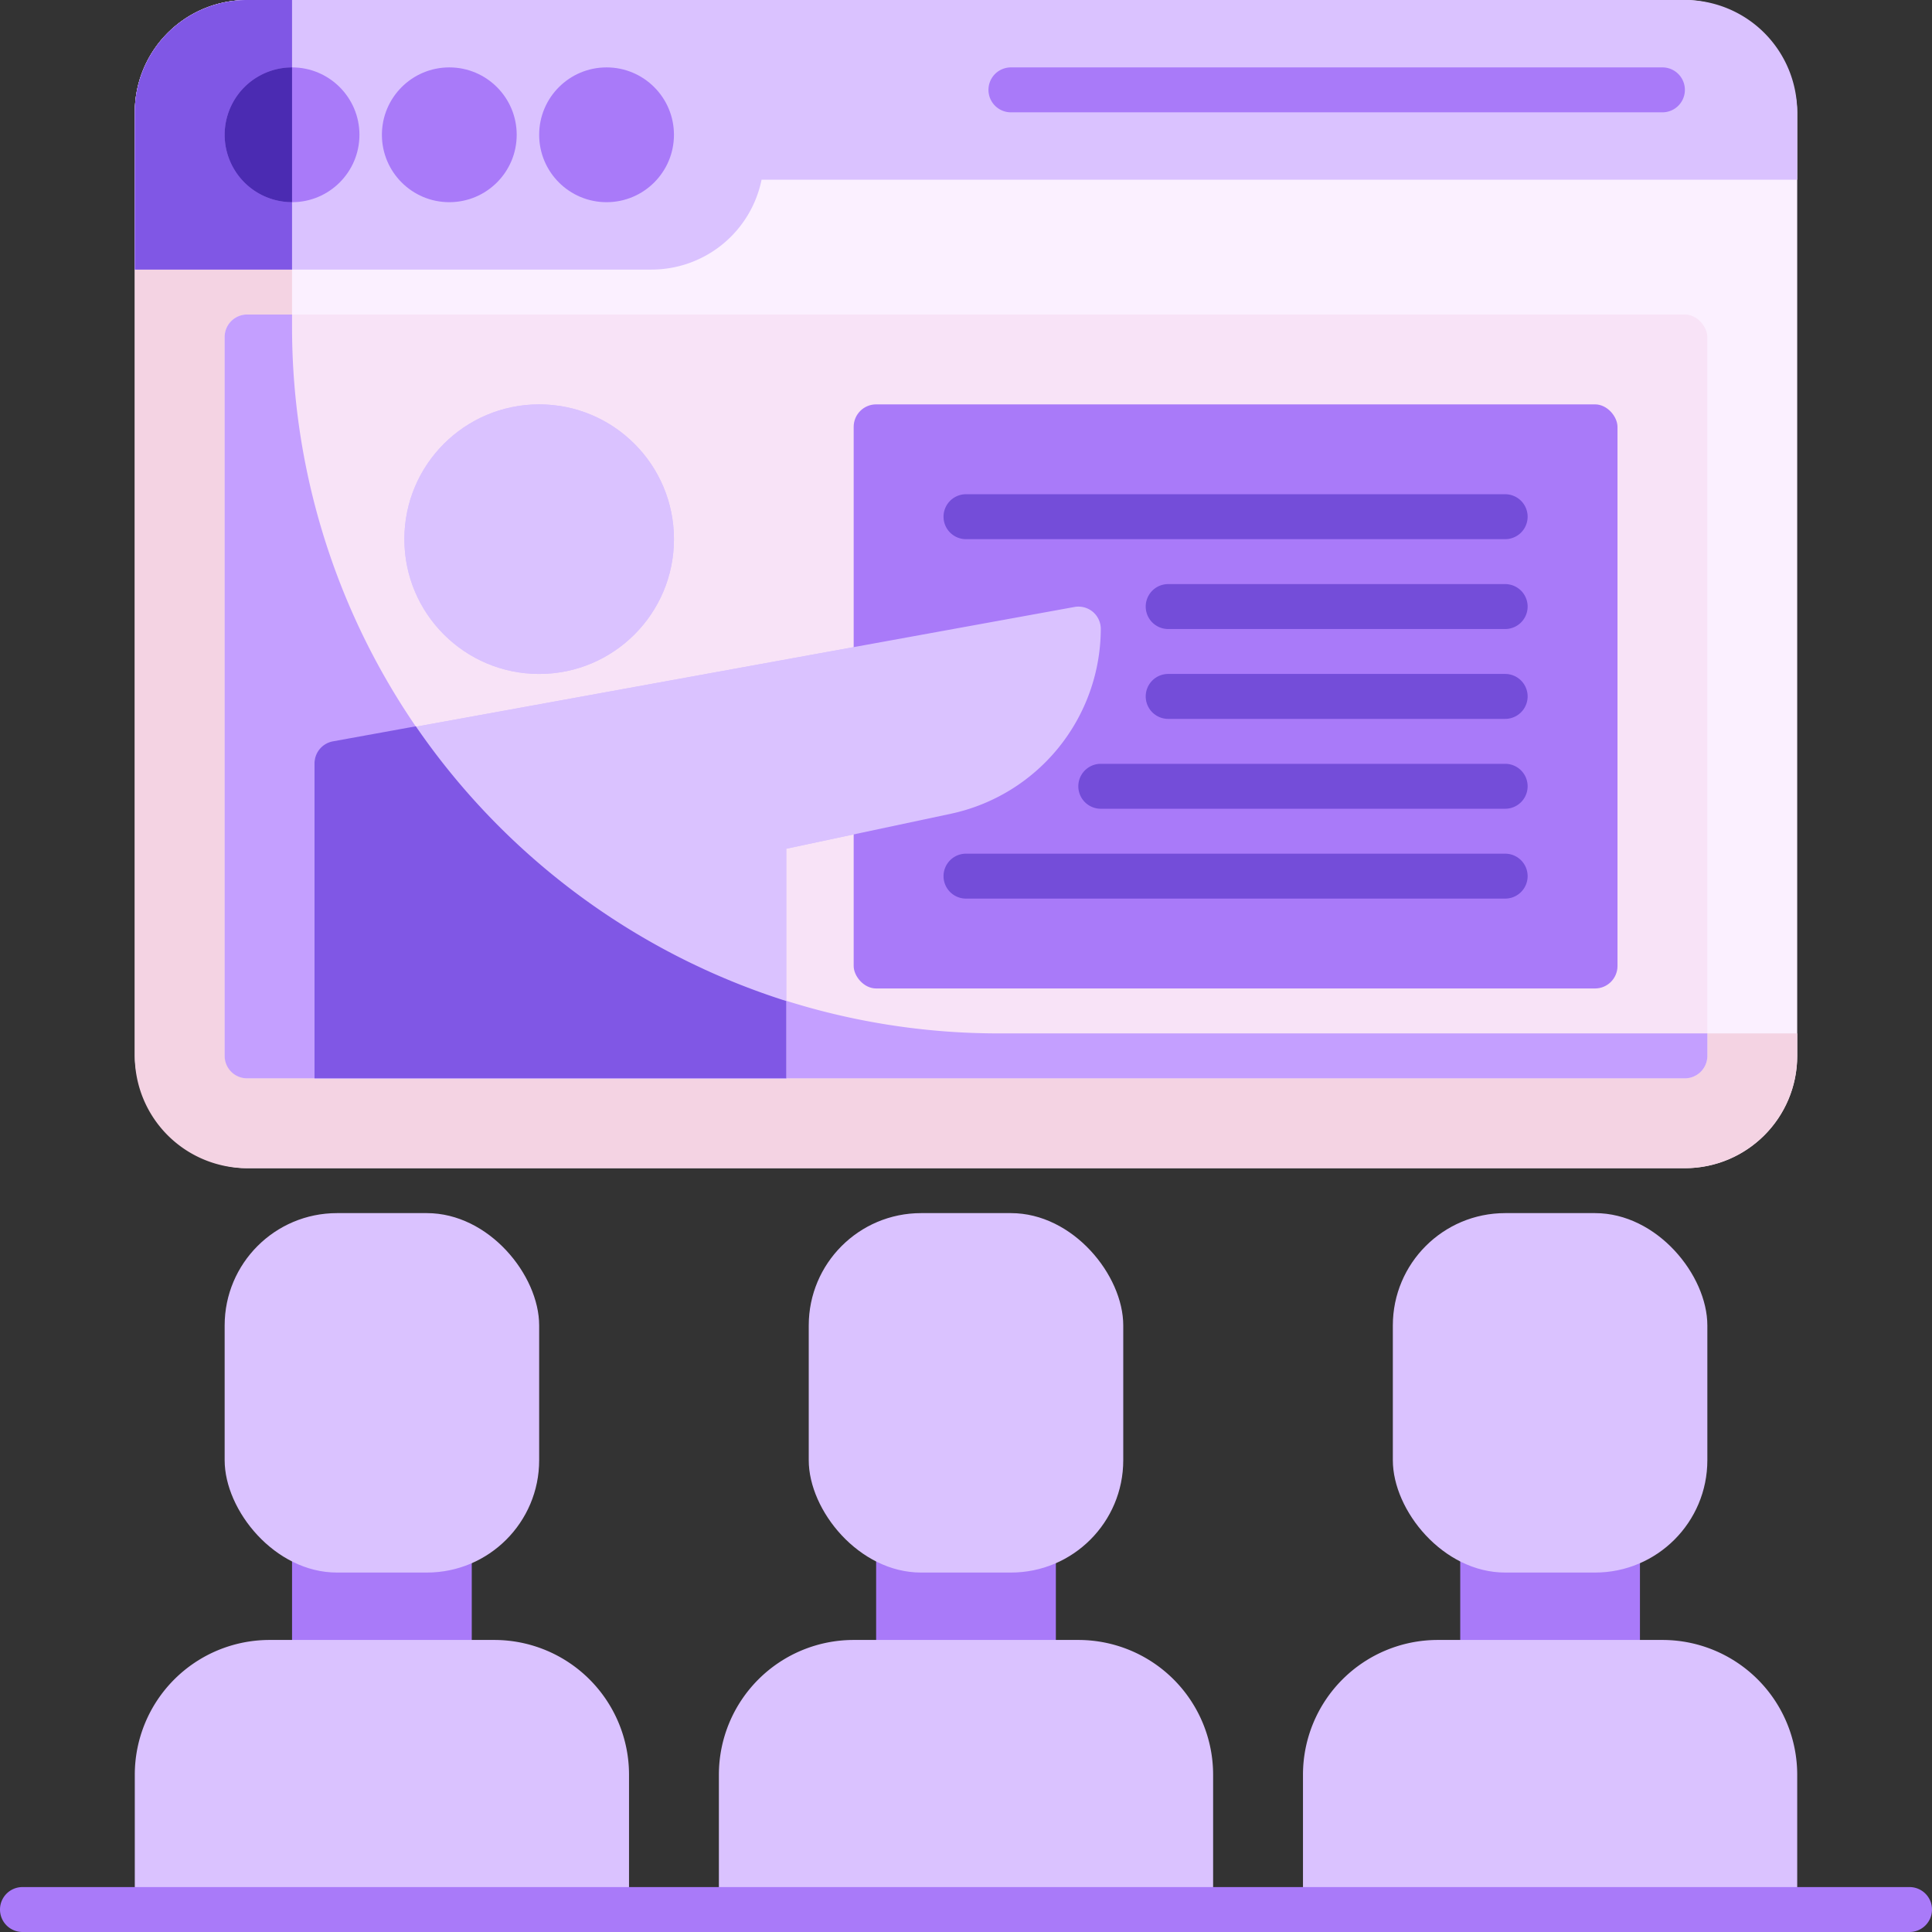 <svg xmlns="http://www.w3.org/2000/svg" width="86" height="86" viewBox="0 0 86 86"><rect x="0" y="0" width="86" height="86" fill="#333333" stroke="none"/><defs><style>.a{fill:#fbf0ff;}.b{fill:#f4d3e3;}.c{fill:#f8e3f7;}.d{fill:#dac2ff;}.e{fill:#a97af9;}.f{fill:#c49fff;}.g{fill:#744dd9;}.h{fill:#8057e5;}.i{fill:#4b2bb2;}</style></defs><g transform="translate(4500 -5868)"><rect class="a" width="74" height="52" rx="5" transform="translate(-4494 5868)"/><path class="b" d="M552,164v1a5,5,0,0,1-5,5H483a5,5,0,0,1-5-5V123a5,5,0,0,1,5-5h2v14.56A31.44,31.44,0,0,0,516.44,164Z" transform="translate(-4972 5750)"/><rect class="c" width="66" height="34" rx="1" transform="translate(-4490 5882)"/><path class="d" d="M520.64,145.23a1,1,0,0,0-.82-.21l-33,6a1,1,0,0,0-.82,1v14h21V155.78l7.34-1.56A8.44,8.44,0,0,0,521,146,1,1,0,0,0,520.64,145.23Z" transform="translate(-4972 5750)"/><path class="e" d="M507,162.56V166H486V152a1,1,0,0,1,.82-1l3.69-.67A31.57,31.57,0,0,0,507,162.56Z" transform="translate(-4972 5750)"/><path class="f" d="M548,164v1a1,1,0,0,1-1,1H483a1,1,0,0,1-1-1V133a1,1,0,0,1,1-1h2v.56A31.44,31.44,0,0,0,516.44,164Z" transform="translate(-4972 5750)"/><path class="e" d="M544.6,186.07a1,1,0,0,0-.87-.16,2.75,2.75,0,0,1-.73.09h-4a2.749,2.749,0,0,1-.73-.09,1,1,0,0,0-1.27.96V192a1,1,0,0,0,1,1h6a1,1,0,0,0,1-1v-5.13a1,1,0,0,0-.4-.8Z" transform="translate(-4972 5750)"/><path class="e" d="M518.6,186.07a1,1,0,0,0-.87-.16,2.749,2.749,0,0,1-.73.09h-4a2.749,2.749,0,0,1-.73-.09,1,1,0,0,0-1.27.96V192a1,1,0,0,0,1,1h6a1,1,0,0,0,1-1v-5.13a1,1,0,0,0-.4-.8Z" transform="translate(-4972 5750)"/><path class="e" d="M492.6,186.07a1,1,0,0,0-.87-.16,2.75,2.75,0,0,1-.73.09h-4a2.749,2.749,0,0,1-.73-.09,1,1,0,0,0-1.27.96V192a1,1,0,0,0,1,1h6a1,1,0,0,0,1-1v-5.13A1,1,0,0,0,492.6,186.07Z" transform="translate(-4972 5750)"/><rect class="e" width="34" height="26" rx="1" transform="translate(-4462 5886)"/><path class="g" d="M539,150H524a1,1,0,0,1,0-2h15a1,1,0,0,1,0,2Z" transform="translate(-4972 5750)"/><path class="g" d="M539,146H524a1,1,0,0,1,0-2h15a1,1,0,0,1,0,2Z" transform="translate(-4972 5750)"/><path class="g" d="M539,142H515a1,1,0,0,1,0-2h24a1,1,0,0,1,0,2Z" transform="translate(-4972 5750)"/><path class="g" d="M539,158H515a1,1,0,0,1,0-2h24a1,1,0,0,1,0,2Z" transform="translate(-4972 5750)"/><path class="g" d="M539,154H521a1,1,0,0,1,0-2h18a1,1,0,0,1,0,2Z" transform="translate(-4972 5750)"/><path class="d" d="M547,118H483a5,5,0,0,0-5,5v7h23a5,5,0,0,0,4.9-4H552v-3A5,5,0,0,0,547,118Z" transform="translate(-4972 5750)"/><circle class="e" cx="3" cy="3" r="3" transform="translate(-4483 5871)"/><circle class="e" cx="3" cy="3" r="3" transform="translate(-4476 5871)"/><path class="e" d="M546,123H517a1,1,0,0,1,0-2h29a1,1,0,0,1,0,2Z" transform="translate(-4972 5750)"/><path class="d" d="M546,191H536a6,6,0,0,0-6,6v6a1,1,0,0,0,1,1h20a1,1,0,0,0,1-1v-6a6,6,0,0,0-6-6Z" transform="translate(-4972 5750)"/><path class="d" d="M520,191H510a6,6,0,0,0-6,6v6a1,1,0,0,0,1,1h20a1,1,0,0,0,1-1v-6a6,6,0,0,0-6-6Z" transform="translate(-4972 5750)"/><path class="d" d="M494,191H484a6,6,0,0,0-6,6v6a1,1,0,0,0,1,1h20a1,1,0,0,0,1-1v-6a6,6,0,0,0-6-6Z" transform="translate(-4972 5750)"/><path class="e" d="M557,204H473a1,1,0,0,1,0-2h84a1,1,0,0,1,0,2Z" transform="translate(-4972 5750)"/><circle class="d" cx="6" cy="6" r="6" transform="translate(-4482 5886)"/><rect class="d" width="14" height="16" rx="5" transform="translate(-4438 5922)"/><rect class="d" width="14" height="16" rx="5" transform="translate(-4464 5922)"/><rect class="d" width="14" height="16" rx="5" transform="translate(-4490 5922)"/><circle class="d" cx="6" cy="6" r="6" transform="translate(-4482 5886)"/><path class="h" d="M485,118v12h-7v-7a5,5,0,0,1,5-5Z" transform="translate(-4972 5750)"/><circle class="e" cx="3" cy="3" r="3" transform="translate(-4490 5871)"/><path class="i" d="M485,121v6a3,3,0,1,1,0-6Z" transform="translate(-4972 5750)"/><path class="d" d="M520.64,145.23a1,1,0,0,0-.82-.21l-33,6a1,1,0,0,0-.82,1v14h21V155.78l7.34-1.56A8.44,8.44,0,0,0,521,146,1,1,0,0,0,520.64,145.23Z" transform="translate(-4972 5750)"/><path class="h" d="M507,162.56V166H486V152a1,1,0,0,1,.82-1l3.69-.67A31.57,31.57,0,0,0,507,162.56Z" transform="translate(-4972 5750)"/></g></svg>
